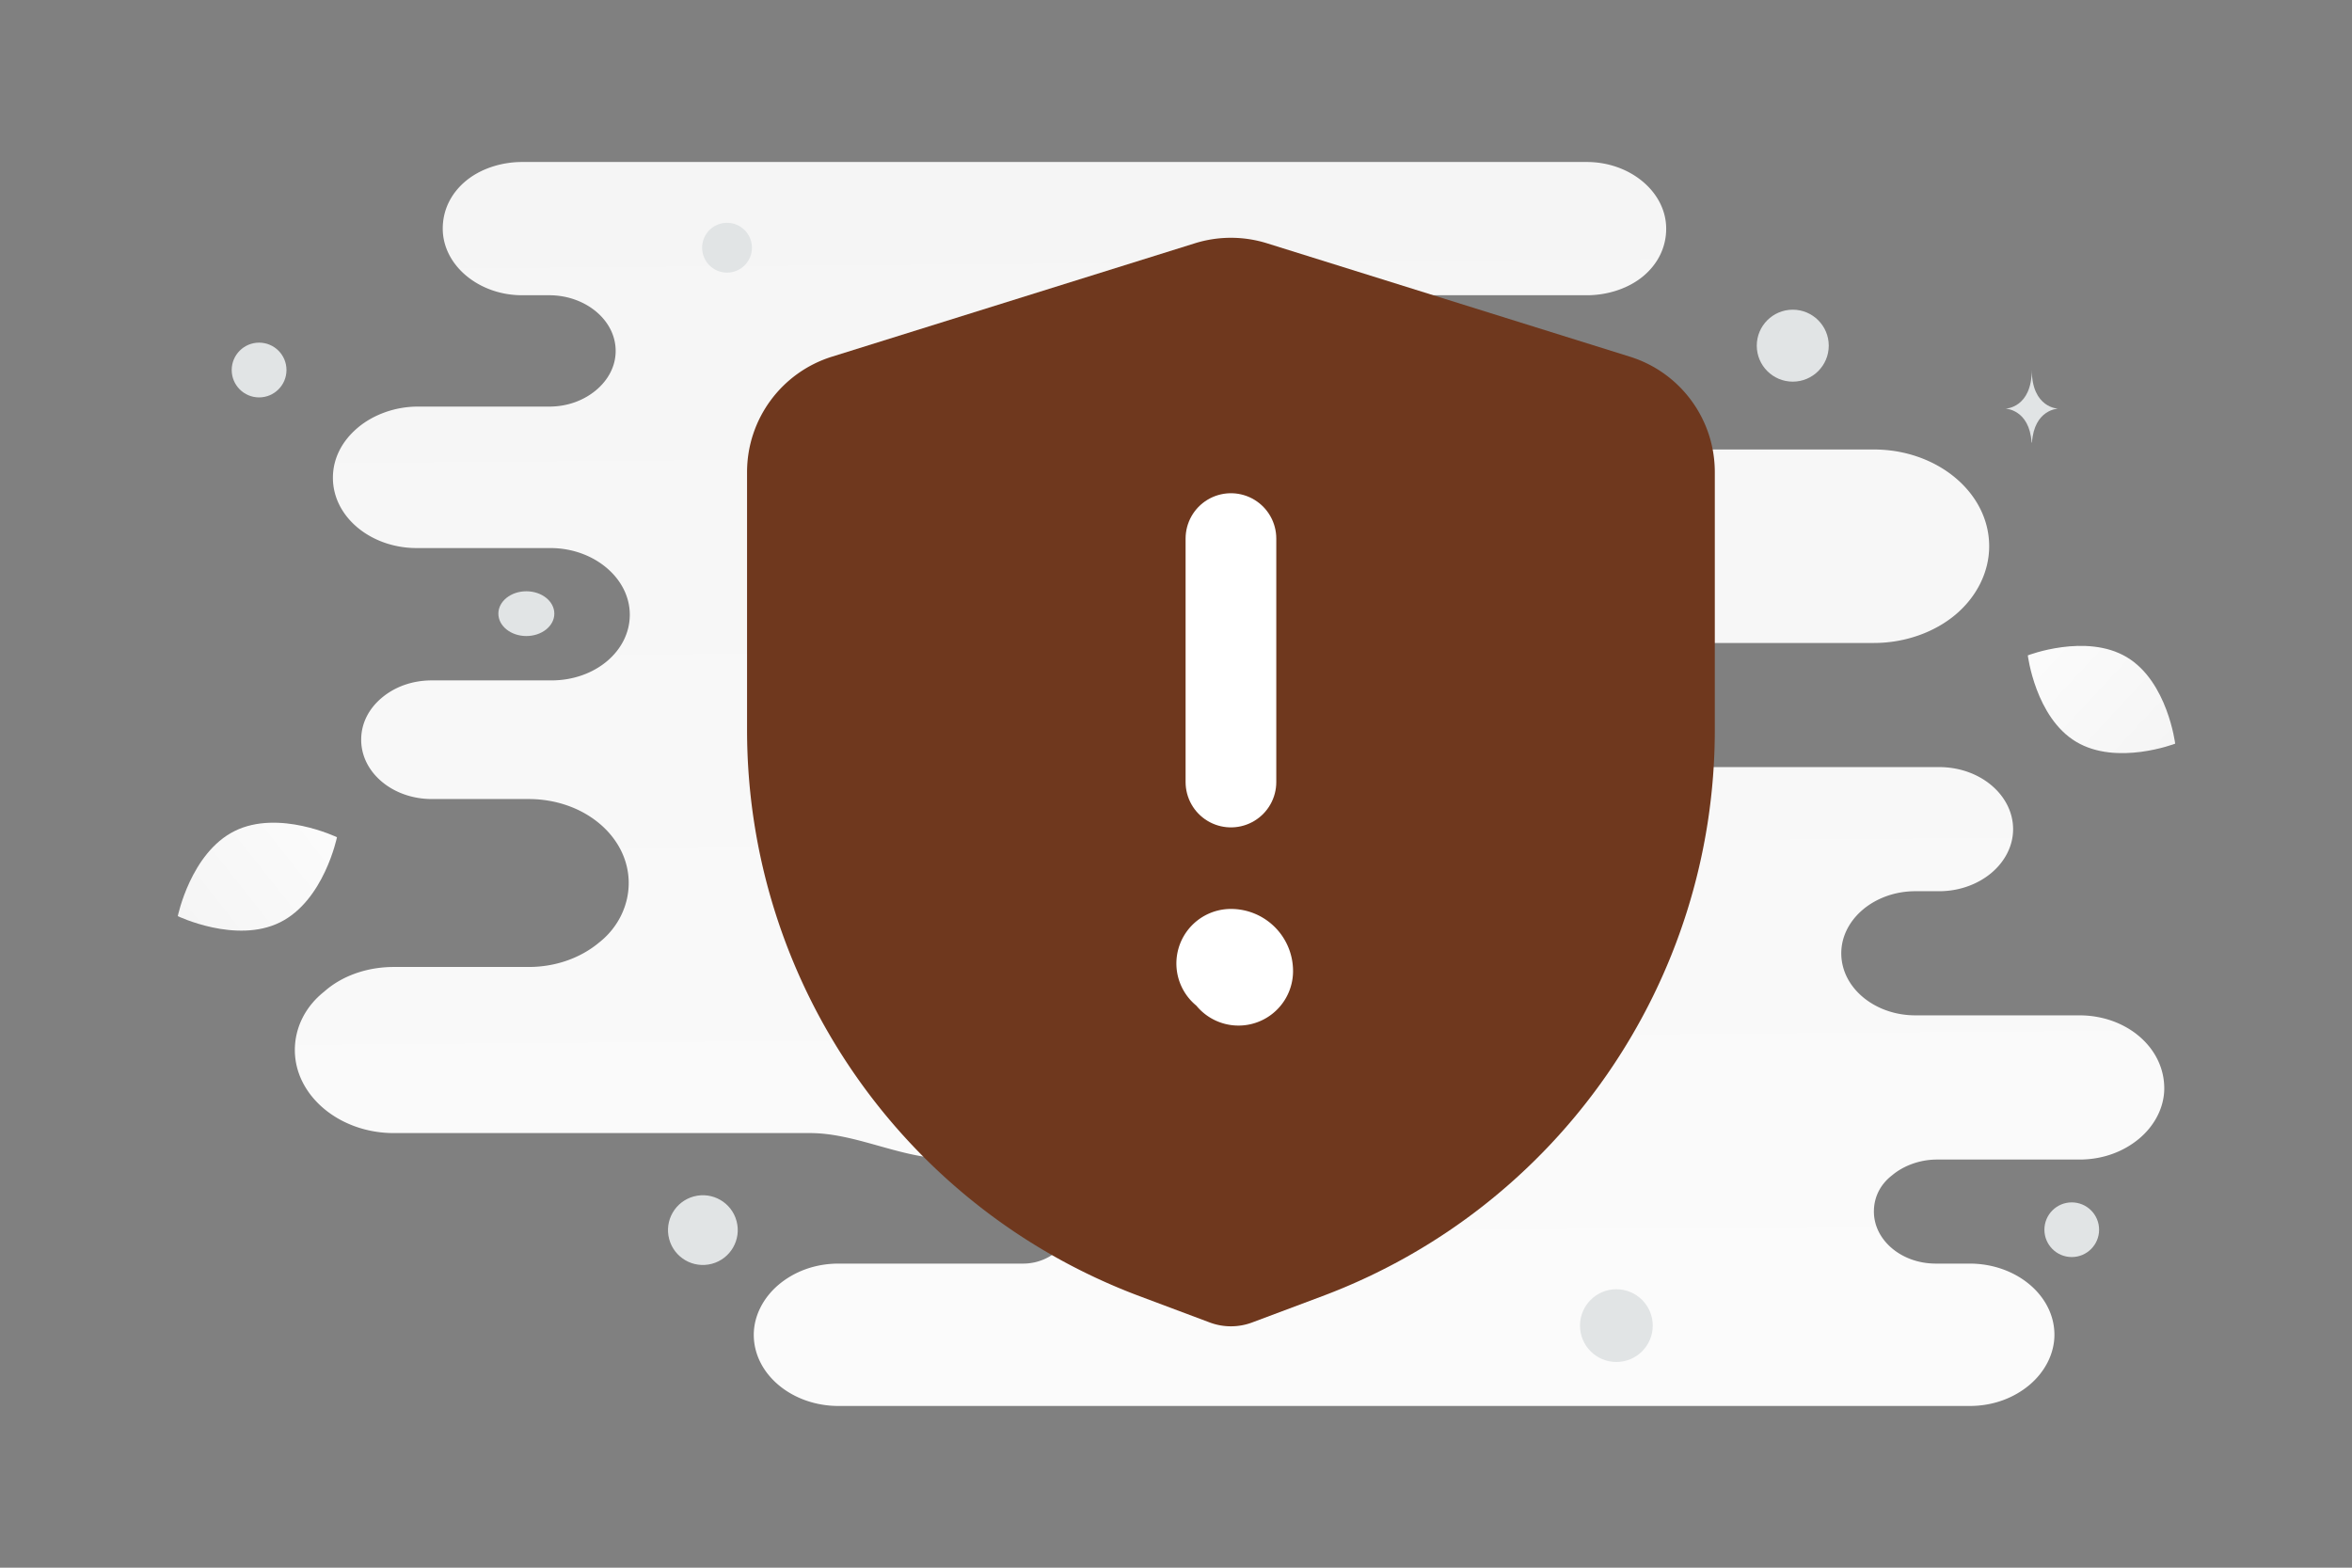 <svg width="900" height="600" viewBox="0 0 900 600" fill="none" xmlns="http://www.w3.org/2000/svg"><rect x="0" y="0" width="900" height="600" fill="#808080" stroke="none"/><path fill="transparent" d="M0 0h900v600H0z"/><path d="M795.702 388.602h-62.837c-15.397 0-28.297-10.479-28.297-23.753 0-6.637 3.329-12.575 8.323-16.767 4.994-4.191 12.068-6.986 19.974-6.986h9.155c7.907 0 14.981-2.794 19.975-6.986 4.994-4.192 8.323-10.13 8.323-16.767 0-12.924-12.484-23.753-28.298-23.753H550.096c-5.014 0-8.237-6.163-8.237-11.177 0-12.575-12.068-22.705-27.048-22.705h-71.422a6.812 6.812 0 0 1 0-13.623h273.663c12.068 0 23.304-4.192 31.21-10.829 7.907-6.637 12.901-16.068 12.901-26.198 0-20.609-19.975-37.026-44.111-37.026H575.709c-22.178 0-44.13-17.116-66.308-17.116h-78.914c-11.575 0-20.959-9.384-20.959-20.959s9.384-20.958 20.959-20.958h176.706c8.322 0 16.229-2.795 21.639-7.336 5.409-4.541 8.738-10.828 8.738-18.164C637.57 73.527 623.838 62 607.193 62H199.796c-8.322 0-16.229 2.794-21.639 7.335s-8.739 10.829-8.739 18.164c0 13.973 13.733 25.5 30.378 25.5H210.2c13.732 0 25.384 9.431 25.384 21.308 0 5.938-2.913 11.177-7.491 15.02-4.577 3.842-10.819 6.287-17.893 6.287h-50.353c-8.739 0-17.061 3.144-22.887 8.034-5.826 4.891-9.571 11.527-9.571 19.212 0 15.02 14.564 26.897 32.042 26.897h51.185c16.645 0 30.378 11.527 30.378 25.499 0 6.986-3.329 13.274-8.739 17.815-5.41 4.541-12.9 7.335-21.223 7.335h-45.775c-7.49 0-14.149 2.445-19.142 6.637-4.994 4.192-7.907 9.781-7.907 16.068 0 12.575 12.068 22.705 27.049 22.705h37.036c21.223 0 38.284 14.322 38.284 32.136 0 8.733-4.161 17.116-11.235 22.705-7.074 5.939-16.646 9.432-27.049 9.432h-51.601c-10.403 0-19.974 3.493-26.632 9.431-7.075 5.589-11.236 13.623-11.236 22.356 0 17.465 17.062 31.787 37.868 31.787h159.334c17.597 0 34.883 9.78 52.479 9.78h29.019c11.093 0 20.085 8.993 20.085 20.085 0 11.093-8.992 20.085-20.085 20.085h-70.632c-9.155 0-17.062 3.144-22.888 8.034-5.826 4.891-9.571 11.877-9.571 19.212 0 15.021 14.565 27.246 32.459 27.246h432.78c9.155 0 17.062-3.144 22.888-8.034 5.826-4.89 9.571-11.876 9.571-19.212 0-15.02-14.565-27.246-32.459-27.246h-12.9c-13.316 0-23.72-9.082-23.72-19.91 0-5.589 2.497-10.479 7.075-13.972 4.161-3.493 10.403-5.939 17.061-5.939h54.514c9.155 0 17.061-3.143 22.887-8.034 5.826-4.89 9.571-11.876 9.571-19.212 0-15.718-14.564-27.944-32.458-27.944z" fill="url(#a)"/><path fill-rule="evenodd" clip-rule="evenodd" d="M285.862 279.363v-98.666c0-20.247 13.158-38.144 32.483-44.183l138.868-43.397a46.289 46.289 0 0 1 27.614 0l138.869 43.397c19.325 6.039 32.482 23.936 32.482 44.183v98.666c0 96.478-59.846 182.836-150.181 216.711l-26.85 10.068a23.142 23.142 0 0 1-16.253 0l-26.851-10.068c-90.335-33.875-150.181-120.233-150.181-216.711z" fill="#6f381e"/><path d="M471.022 206.126v93.186" stroke="#fff" stroke-width="34.703" stroke-linecap="round" stroke-linejoin="round"/><path d="M471.021 368.748a2.894 2.894 0 0 1 2.893 2.893" stroke="#fff" stroke-width="41.748" stroke-linecap="round" stroke-linejoin="round"/><path d="M89.809 318.049c16.815-8.342 39.134 2.384 39.134 2.384s-4.96 24.245-21.785 32.575c-16.816 8.342-39.125-2.372-39.125-2.372s4.96-24.246 21.776-32.587z" fill="url(#b)"/><path d="M813.849 251.536c-15.569-9.331-37.906-.705-37.906-.705s2.921 23.751 18.499 33.072c15.57 9.331 37.897.716 37.897.716s-2.921-23.752-18.49-33.083z" fill="url(#c)"/><circle r="9.533" transform="matrix(1 0 0 -1 278.198 94.81)" fill="#E1E4E5"/><circle r="13.77" transform="matrix(1 0 0 -1 686.005 132.297)" fill="#E1E4E5"/><circle r="10.48" transform="matrix(1 0 0 -1 99.143 141.618)" fill="#E1E4E5"/><circle r="10.463" transform="matrix(0 -1 -1 0 792.763 470.649)" fill="#E1E4E5"/><circle r="13.919" transform="matrix(1 0 0 -1 618.51 507.354)" fill="#E1E4E5"/><ellipse rx="10.707" ry="8.566" transform="matrix(1 0 0 -1 201.409 234.864)" fill="#E1E4E5"/><circle r="13.345" transform="scale(-1 1) rotate(-75 172.299 410.654)" fill="#E1E4E5"/><path d="M777.546 169.359h-.146c-.868-12.759-10.005-12.955-10.005-12.955s10.076-.204 10.076-14.947c0 14.743 10.076 14.947 10.076 14.947s-9.134.196-10.001 12.955z" fill="#E1E4E5"/><defs><linearGradient id="a" x1="485.745" y1="805.037" x2="475.973" y2="-456.017" gradientUnits="userSpaceOnUse"><stop stop-color="#fff"/><stop offset="1" stop-color="#EEE"/></linearGradient><linearGradient id="b" x1="154.383" y1="292.03" x2="15.686" y2="401.739" gradientUnits="userSpaceOnUse"><stop stop-color="#fff"/><stop offset="1" stop-color="#EEE"/></linearGradient><linearGradient id="c" x1="753.601" y1="221.499" x2="878.876" y2="337.897" gradientUnits="userSpaceOnUse"><stop stop-color="#fff"/><stop offset="1" stop-color="#EEE"/></linearGradient></defs></svg>
